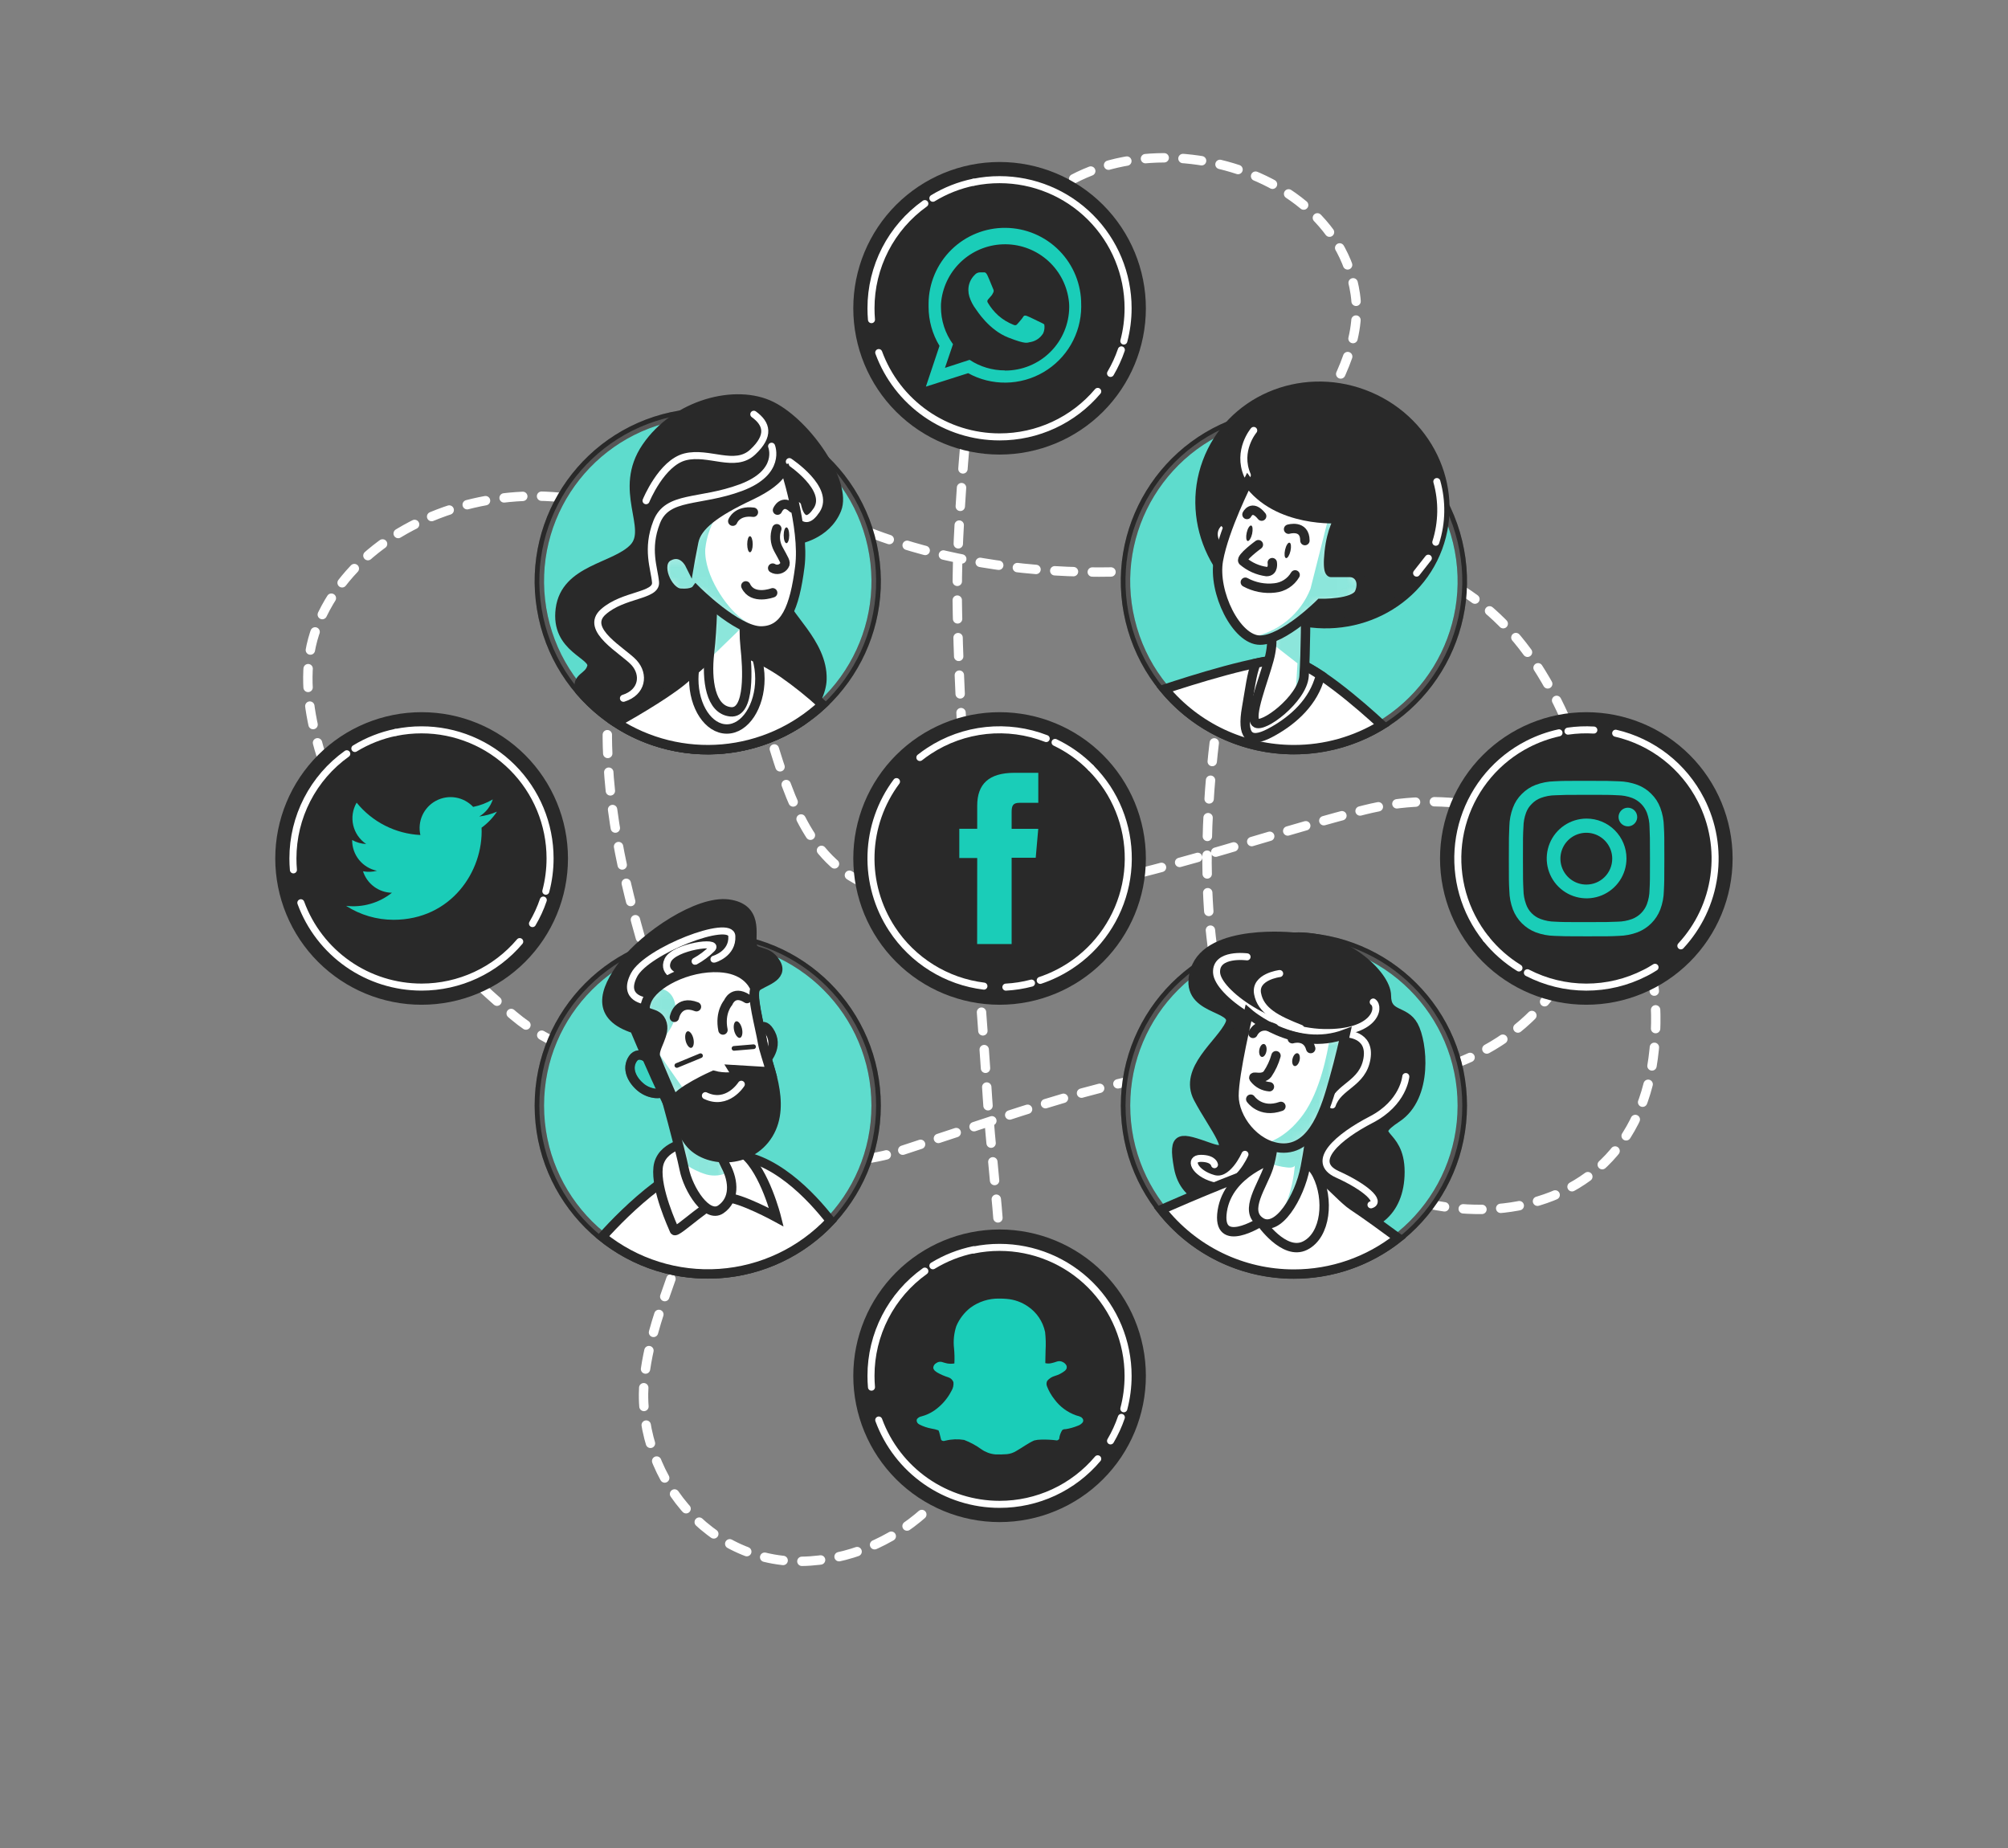 <svg xmlns="http://www.w3.org/2000/svg" width="214" height="197" viewBox="0 0 214 197" fill="none"><rect x="0" y="0" width="214" height="197" fill="#808080" stroke="none"/><path d="M96.21 122.592C111.126 117.722 120.696 114.032 131.589 113.904C131.589 113.904 147.104 115.903 153.524 113.904C172.296 108.049 173.931 86.726 163.796 70.984C153.301 54.681 134.413 59.334 134.413 59.334C111.806 63.486 96.724 58.906 88.836 55.092C82.514 52.045 74.874 53.179 70.004 58.221C68.906 59.309 68.048 60.614 67.483 62.052C60.545 81.051 68.536 99.617 71.386 110.955C72.439 115.158 81.29 127.463 96.21 122.592Z" stroke="white" stroke-linecap="round" stroke-linejoin="round" stroke-dasharray="2 2"></path><path d="M103.118 43.999C102.515 51.112 101.881 58.324 102.04 65.433C102.412 82.656 104.141 99.823 105.237 117.007C105.892 127.249 107.916 138.073 105.853 148.251C103.923 157.791 96.326 165.666 86.375 166.372C75.422 167.151 67.508 156.926 68.703 146.642C69.597 138.938 74.228 131.82 74.502 124.056C74.866 113.604 62.651 114.953 54.711 108.22C45.368 100.311 36.145 89.795 33.431 77.537C32.648 74.014 32.447 70.261 33.752 66.875C39.663 51.587 64.752 47.748 74.502 60.742C84.547 74.138 80.588 93.621 97.028 95.448C113.467 97.276 129.603 90.274 145.434 86.315C161.266 82.356 178.921 92.102 176.182 112.8C173.443 133.498 147.87 132.916 135.997 118.586C124.124 104.257 129.603 75.05 132.038 63.464C133.378 57.113 136.819 51.412 139.836 45.745C142.212 41.277 145.208 36.611 144.437 31.334C142.165 15.776 116.189 11.377 108.293 24.803C108.284 24.82 104.274 30.337 103.118 43.999Z" stroke="white" stroke-linecap="round" stroke-linejoin="round" stroke-dasharray="2 2"></path><path d="M106.529 106.589C102.527 106.589 98.688 104.999 95.858 102.169C93.028 99.339 91.438 95.501 91.438 91.498C91.438 87.496 93.028 83.657 95.858 80.827C98.688 77.997 102.527 76.407 106.529 76.407C110.532 76.407 114.37 77.997 117.2 80.827C120.03 83.657 121.62 87.496 121.62 91.498C121.62 95.501 120.03 99.339 117.2 102.169C114.37 104.999 110.532 106.589 106.529 106.589Z" fill="#292929" stroke="#292929" stroke-miterlimit="10"></path><path d="M104.137 100.619H107.813V91.421H110.381L110.651 88.339H107.813V86.576C107.813 85.853 107.959 85.566 108.669 85.566H110.655V82.369H108.113C105.378 82.369 104.145 83.571 104.145 85.874V88.331H102.236V91.451H104.145L104.137 100.619Z" fill="#1ACDB8"></path><path d="M112.444 79.129C113.859 79.805 115.148 80.718 116.253 81.83" stroke="white" stroke-width="0.75" stroke-linecap="round" stroke-linejoin="round"></path><path d="M98.033 80.738C98.346 80.49 98.675 80.254 99.018 80.028C100.843 78.831 102.928 78.087 105.099 77.859C107.27 77.631 109.464 77.926 111.498 78.718" stroke="white" stroke-width="0.75" stroke-linecap="round" stroke-linejoin="round"></path><path d="M104.86 105.104C102.883 104.862 100.982 104.191 99.291 103.138C97.599 102.085 96.158 100.676 95.067 99.01C93.526 96.659 92.744 93.892 92.829 91.083C92.914 88.274 93.862 85.559 95.542 83.306" stroke="white" stroke-width="0.75" stroke-linecap="round" stroke-linejoin="round"></path><path d="M109.928 104.783C109.036 105.019 108.122 105.162 107.201 105.211" stroke="white" stroke-width="0.75" stroke-linecap="round" stroke-linejoin="round"></path><path d="M116.253 81.83C116.904 82.484 117.488 83.201 118 83.97C118.988 85.475 119.67 87.161 120.006 88.931C120.341 90.7 120.325 92.519 119.957 94.282C119.59 96.045 118.878 97.718 117.862 99.206C116.847 100.694 115.548 101.966 114.041 102.951C113.051 103.598 111.982 104.116 110.86 104.492" stroke="white" stroke-width="0.75" stroke-linecap="round" stroke-linejoin="round"></path><path d="M169.06 106.589C165.058 106.589 161.219 104.999 158.389 102.169C155.559 99.339 153.969 95.501 153.969 91.498C153.969 87.496 155.559 83.657 158.389 80.827C161.219 77.997 165.058 76.407 169.06 76.407C173.062 76.407 176.901 77.997 179.731 80.827C182.561 83.657 184.151 87.496 184.151 91.498C184.151 95.501 182.561 99.339 179.731 102.169C176.901 104.999 173.062 106.589 169.06 106.589Z" fill="#292929" stroke="#292929" stroke-miterlimit="10"></path><path d="M161.883 103.17C160.547 102.348 159.362 101.303 158.381 100.079" stroke="white" stroke-width="0.75" stroke-linecap="round" stroke-linejoin="round"></path><path d="M176.383 103.097C176.041 103.311 175.69 103.525 175.326 103.7C173.384 104.696 171.233 105.214 169.051 105.21C166.869 105.207 164.719 104.682 162.781 103.679" stroke="white" stroke-width="0.75" stroke-linecap="round" stroke-linejoin="round"></path><path d="M172.189 78.149C174.129 78.599 175.948 79.467 177.517 80.694C179.087 81.92 180.369 83.475 181.275 85.249C182.558 87.749 183.041 90.584 182.658 93.368C182.275 96.151 181.045 98.75 179.135 100.811" stroke="white" stroke-width="0.75" stroke-linecap="round" stroke-linejoin="round"></path><path d="M167.104 77.926C168.017 77.794 168.94 77.755 169.86 77.811" stroke="white" stroke-width="0.75" stroke-linecap="round" stroke-linejoin="round"></path><path d="M158.381 100.079C157.803 99.356 157.298 98.576 156.875 97.751C156.052 96.149 155.554 94.401 155.408 92.606C155.261 90.812 155.471 89.006 156.023 87.292C156.576 85.578 157.461 83.99 158.628 82.619C159.795 81.248 161.221 80.12 162.824 79.3C163.877 78.761 164.994 78.36 166.15 78.106" stroke="white" stroke-width="0.75" stroke-linecap="round" stroke-linejoin="round"></path><path d="M169.06 84.714C171.273 84.714 171.534 84.714 172.407 84.761C172.932 84.768 173.452 84.865 173.944 85.048C174.3 85.187 174.623 85.398 174.894 85.669C175.164 85.939 175.375 86.263 175.514 86.619C175.696 87.111 175.792 87.631 175.797 88.155C175.835 89.011 175.844 89.29 175.844 91.498C175.844 93.707 175.844 93.968 175.797 94.841C175.792 95.365 175.696 95.885 175.514 96.377C175.377 96.735 175.166 97.059 174.896 97.33C174.625 97.6 174.301 97.811 173.944 97.948C173.452 98.131 172.932 98.228 172.407 98.235C171.551 98.273 171.273 98.282 169.06 98.282C166.847 98.282 166.591 98.282 165.717 98.235C165.193 98.228 164.673 98.131 164.181 97.948C163.823 97.815 163.498 97.604 163.231 97.332C162.965 97.062 162.763 96.736 162.64 96.377C162.458 95.885 162.363 95.365 162.358 94.841C162.315 93.985 162.306 93.707 162.306 91.498C162.306 89.29 162.306 89.028 162.358 88.155C162.363 87.631 162.458 87.111 162.64 86.619C162.772 86.259 162.984 85.934 163.261 85.669C163.527 85.394 163.852 85.181 164.211 85.048C164.703 84.865 165.223 84.768 165.747 84.761C166.603 84.723 166.882 84.714 169.09 84.714M169.09 83.225C166.843 83.225 166.565 83.225 165.666 83.272C164.98 83.287 164.301 83.417 163.659 83.657C163.108 83.866 162.609 84.192 162.195 84.612C161.773 85.025 161.447 85.526 161.241 86.08C160.998 86.722 160.868 87.401 160.855 88.087C160.813 88.969 160.804 89.251 160.804 91.511C160.804 93.771 160.804 94.04 160.855 94.935C160.868 95.623 160.998 96.303 161.241 96.947C161.454 97.495 161.779 97.994 162.195 98.41C162.611 98.826 163.11 99.152 163.659 99.365C164.301 99.605 164.98 99.735 165.666 99.75C166.552 99.788 166.83 99.797 169.09 99.797C171.35 99.797 171.62 99.797 172.514 99.75C173.2 99.735 173.879 99.605 174.521 99.365C175.07 99.152 175.569 98.826 175.985 98.41C176.401 97.994 176.726 97.495 176.94 96.947C177.182 96.303 177.312 95.623 177.325 94.935C177.368 94.053 177.376 93.771 177.376 91.511C177.376 89.251 177.376 88.981 177.325 88.087C177.312 87.401 177.182 86.722 176.94 86.08C176.733 85.526 176.407 85.025 175.985 84.612C175.572 84.192 175.072 83.866 174.521 83.657C173.879 83.417 173.2 83.287 172.514 83.272C171.628 83.233 171.346 83.225 169.09 83.225Z" fill="#1ACDB8"></path><path d="M169.06 87.248C168.221 87.254 167.402 87.508 166.707 87.979C166.012 88.449 165.472 89.115 165.155 89.892C164.838 90.669 164.758 91.523 164.925 92.345C165.093 93.168 165.5 93.922 166.095 94.514C166.691 95.105 167.448 95.507 168.272 95.668C169.095 95.83 169.948 95.744 170.723 95.422C171.498 95.099 172.16 94.554 172.626 93.856C173.092 93.158 173.34 92.337 173.34 91.498C173.34 90.371 172.892 89.29 172.095 88.493C171.298 87.696 170.217 87.248 169.09 87.248M169.06 94.28C168.514 94.28 167.98 94.118 167.526 93.815C167.072 93.511 166.719 93.08 166.51 92.576C166.301 92.072 166.246 91.516 166.352 90.981C166.459 90.445 166.722 89.954 167.108 89.567C167.494 89.181 167.986 88.918 168.521 88.812C169.057 88.705 169.612 88.76 170.116 88.969C170.621 89.178 171.052 89.532 171.355 89.986C171.659 90.44 171.821 90.974 171.821 91.519C171.821 91.882 171.75 92.241 171.612 92.577C171.473 92.912 171.27 93.216 171.013 93.473C170.757 93.729 170.452 93.933 170.117 94.071C169.782 94.21 169.423 94.281 169.06 94.28Z" fill="#1ACDB8"></path><path d="M174.483 87.081C174.483 87.278 174.425 87.469 174.315 87.633C174.206 87.796 174.051 87.923 173.87 87.999C173.688 88.074 173.489 88.093 173.296 88.055C173.103 88.017 172.927 87.922 172.788 87.783C172.649 87.644 172.554 87.467 172.516 87.275C172.478 87.082 172.497 86.882 172.572 86.701C172.648 86.52 172.775 86.365 172.938 86.255C173.101 86.146 173.293 86.088 173.49 86.088C173.753 86.088 174.006 86.193 174.192 86.379C174.378 86.565 174.483 86.818 174.483 87.081Z" fill="#1ACDB8"></path><path d="M106.529 161.729C102.527 161.729 98.688 160.139 95.858 157.308C93.028 154.478 91.438 150.64 91.438 146.637C91.438 142.634 93.028 138.795 95.858 135.965C98.688 133.134 102.526 131.543 106.529 131.542C110.532 131.543 114.371 133.134 117.201 135.965C120.031 138.795 121.62 142.634 121.62 146.637C121.62 150.64 120.03 154.478 117.2 157.308C114.37 160.139 110.532 161.729 106.529 161.729Z" fill="#292929" stroke="#292929" stroke-miterlimit="10"></path><path d="M99.42 134.91C100.759 134.093 102.228 133.514 103.764 133.198" stroke="white" stroke-width="0.75" stroke-linecap="round" stroke-linejoin="round"></path><path d="M92.876 147.848C92.842 147.45 92.825 147.044 92.825 146.637C92.823 144.455 93.343 142.303 94.341 140.362C95.34 138.421 96.787 136.747 98.564 135.479" stroke="white" stroke-width="0.75" stroke-linecap="round" stroke-linejoin="round"></path><path d="M116.989 155.484C115.705 157.007 114.103 158.23 112.296 159.069C110.49 159.907 108.521 160.34 106.529 160.338C103.721 160.338 100.98 159.476 98.676 157.869C96.373 156.262 94.619 153.986 93.651 151.35" stroke="white" stroke-width="0.75" stroke-linecap="round" stroke-linejoin="round"></path><path d="M119.506 151.071C119.207 151.942 118.822 152.781 118.355 153.575" stroke="white" stroke-width="0.75" stroke-linecap="round" stroke-linejoin="round"></path><path d="M103.764 133.228C104.674 133.042 105.6 132.949 106.529 132.95C110.162 132.95 113.645 134.393 116.214 136.961C118.782 139.53 120.225 143.014 120.225 146.646C120.226 147.829 120.073 149.007 119.771 150.151" stroke="white" stroke-width="0.75" stroke-linecap="round" stroke-linejoin="round"></path><path fill-rule="evenodd" clip-rule="evenodd" d="M115.273 151.067C115.094 150.973 114.902 150.904 114.704 150.862C113.774 150.539 112.964 149.942 112.38 149.15C112.045 148.729 111.776 148.26 111.584 147.759C111.543 147.664 111.525 147.561 111.53 147.458C111.535 147.355 111.564 147.254 111.614 147.164C111.825 146.919 112.103 146.742 112.414 146.654C112.808 146.541 113.176 146.352 113.497 146.098C113.559 146.04 113.612 145.972 113.651 145.897C113.663 145.872 113.671 145.846 113.677 145.82C113.702 145.726 113.694 145.626 113.655 145.537C113.57 145.381 113.439 145.256 113.279 145.178C113.181 145.122 113.072 145.088 112.96 145.078C112.847 145.068 112.734 145.084 112.628 145.122C112.441 145.191 112.25 145.247 112.055 145.289C111.841 145.341 111.618 145.341 111.404 145.289C111.404 145.263 111.404 145.212 111.404 145.144C111.404 144.75 111.426 144.347 111.43 143.924C111.47 143.27 111.453 142.614 111.378 141.964C111.145 140.851 110.486 139.875 109.542 139.241C108.876 138.782 108.102 138.506 107.295 138.441C107.021 138.415 106.756 138.407 106.486 138.407C105.384 138.387 104.306 138.73 103.418 139.383C102.762 139.897 102.247 140.568 101.92 141.334C101.666 142.102 101.583 142.915 101.676 143.718C101.726 144.239 101.739 144.762 101.714 145.285C101.715 145.296 101.715 145.308 101.714 145.319C101.459 145.364 101.199 145.364 100.944 145.319C100.764 145.289 100.571 145.216 100.353 145.156C100.254 145.135 100.151 145.136 100.052 145.158C99.953 145.18 99.86 145.223 99.78 145.285C99.692 145.331 99.617 145.398 99.561 145.48C99.506 145.562 99.472 145.657 99.463 145.756C99.461 145.771 99.461 145.787 99.463 145.803C99.491 145.929 99.56 146.041 99.66 146.124C99.745 146.192 99.818 146.239 99.861 146.273C100.244 146.493 100.65 146.67 101.072 146.8C101.195 146.839 101.307 146.906 101.401 146.995C101.494 147.084 101.566 147.193 101.611 147.314C101.647 147.638 101.573 147.965 101.402 148.242C100.971 149.084 100.339 149.806 99.561 150.344C99.15 150.624 98.694 150.833 98.213 150.96C98.025 150.992 97.855 151.091 97.734 151.238L97.708 151.294C97.691 151.359 97.69 151.426 97.704 151.492C97.718 151.557 97.747 151.619 97.789 151.671C97.844 151.737 97.913 151.791 97.991 151.829C98.385 152.03 98.806 152.174 99.24 152.257C99.505 152.296 99.766 152.361 100.019 152.45C100.019 152.45 100.049 152.539 100.101 152.664C100.173 152.882 100.208 153.143 100.289 153.417C100.301 153.454 100.323 153.488 100.353 153.514C100.382 153.54 100.417 153.558 100.456 153.567C100.555 153.596 100.661 153.588 100.755 153.545H100.781C101.426 153.387 102.096 153.363 102.75 153.472C103.408 153.724 104.029 154.06 104.599 154.474C105.035 154.781 105.544 154.967 106.075 155.013C106.492 155.031 106.91 155.022 107.325 154.988C107.675 154.951 108.011 154.835 108.31 154.649C108.977 154.269 109.568 153.815 110.219 153.528C110.469 153.466 110.727 153.436 110.985 153.438C111.525 153.422 112.066 153.45 112.603 153.52H112.654C112.726 153.509 112.791 153.472 112.838 153.417C112.868 153.384 112.888 153.344 112.898 153.301C112.898 153.25 112.928 153.224 112.898 153.267C112.9 153.253 112.9 153.238 112.898 153.224C112.949 152.942 113.053 152.671 113.206 152.428C113.301 152.354 113.42 152.317 113.54 152.325H113.57C114.01 152.255 114.441 152.134 114.854 151.966C115.057 151.9 115.238 151.779 115.376 151.615C115.405 151.574 115.426 151.528 115.437 151.478C115.447 151.429 115.447 151.378 115.436 151.329C115.426 151.28 115.405 151.233 115.376 151.193C115.346 151.152 115.308 151.118 115.265 151.093L115.273 151.067Z" fill="#1ACDB8"></path><path d="M44.94 106.589C42.957 106.591 40.993 106.202 39.161 105.444C37.328 104.687 35.663 103.575 34.261 102.174C32.858 100.772 31.745 99.108 30.986 97.276C30.227 95.444 29.836 93.481 29.836 91.498C29.836 89.515 30.227 87.552 30.986 85.72C31.745 83.888 32.858 82.224 34.261 80.822C35.663 79.421 37.328 78.309 39.161 77.552C40.993 76.794 42.957 76.405 44.94 76.407C48.943 76.407 52.781 77.997 55.611 80.827C58.441 83.657 60.031 87.496 60.031 91.498C60.031 95.501 58.441 99.339 55.611 102.169C52.781 104.999 48.943 106.589 44.94 106.589Z" fill="#292929" stroke="#292929" stroke-miterlimit="10"></path><path d="M37.818 79.775C39.156 78.958 40.626 78.378 42.162 78.063" stroke="white" stroke-width="0.75" stroke-linecap="round" stroke-linejoin="round"></path><path d="M31.27 92.714C31.235 92.311 31.218 91.909 31.218 91.498C31.217 89.315 31.737 87.164 32.735 85.223C33.734 83.282 35.181 81.608 36.958 80.34" stroke="white" stroke-width="0.75" stroke-linecap="round" stroke-linejoin="round"></path><path d="M55.388 100.358C54.103 101.876 52.502 103.096 50.698 103.934C48.894 104.771 46.929 105.206 44.94 105.207C42.131 105.21 39.388 104.35 37.085 102.742C34.781 101.134 33.027 98.857 32.062 96.219" stroke="white" stroke-width="0.75" stroke-linecap="round" stroke-linejoin="round"></path><path d="M57.9 95.932C57.604 96.806 57.218 97.646 56.748 98.44" stroke="white" stroke-width="0.75" stroke-linecap="round" stroke-linejoin="round"></path><path d="M42.162 78.067C43.072 77.881 43.999 77.788 44.927 77.789C48.56 77.789 52.043 79.232 54.612 81.8C57.18 84.369 58.623 87.853 58.623 91.485C58.624 92.668 58.471 93.847 58.17 94.99" stroke="white" stroke-width="0.75" stroke-linecap="round" stroke-linejoin="round"></path><path d="M36.885 96.548C38.394 97.52 40.15 98.035 41.944 98.034C48.069 98.034 51.527 92.859 51.322 88.219C51.966 87.75 52.522 87.17 52.965 86.507C52.363 86.772 51.726 86.947 51.073 87.025C51.762 86.614 52.276 85.966 52.52 85.202C51.872 85.584 51.165 85.855 50.427 86.002C49.931 85.473 49.274 85.122 48.559 85.003C47.843 84.885 47.108 85.005 46.468 85.346C45.827 85.687 45.317 86.23 45.016 86.89C44.715 87.55 44.641 88.291 44.803 88.998C43.492 88.933 42.209 88.592 41.037 87.997C39.866 87.403 38.834 86.569 38.007 85.549C37.585 86.275 37.455 87.135 37.644 87.954C37.834 88.773 38.327 89.489 39.025 89.957C38.5 89.936 37.988 89.789 37.531 89.529C37.521 90.298 37.78 91.047 38.263 91.645C38.746 92.244 39.423 92.655 40.176 92.808C39.691 92.938 39.181 92.957 38.687 92.863C38.898 93.519 39.308 94.092 39.861 94.502C40.413 94.913 41.08 95.141 41.769 95.153C41.087 95.696 40.304 96.098 39.466 96.338C38.628 96.577 37.751 96.649 36.885 96.548Z" fill="#1ACDB8"></path><path d="M106.529 47.949C102.527 47.949 98.688 46.359 95.858 43.529C93.028 40.699 91.438 36.86 91.438 32.858C91.438 28.855 93.028 25.017 95.858 22.186C98.688 19.356 102.527 17.766 106.529 17.766C110.532 17.766 114.37 19.356 117.2 22.186C120.03 25.017 121.62 28.855 121.62 32.858C121.62 36.86 120.03 40.699 117.2 43.529C114.37 46.359 110.532 47.949 106.529 47.949Z" fill="#292929" stroke="#292929" stroke-miterlimit="10"></path><path fill-rule="evenodd" clip-rule="evenodd" d="M115.226 32.489C115.245 30.333 114.407 28.257 112.896 26.718C111.384 25.179 109.324 24.304 107.167 24.285C105.01 24.265 102.934 25.104 101.395 26.615C99.857 28.127 98.981 30.187 98.962 32.344C98.962 32.46 98.962 32.579 98.962 32.695C98.962 34.165 99.364 35.607 100.126 36.864L98.675 41.208L103.178 39.774C104.412 40.453 105.8 40.8 107.208 40.781C108.616 40.762 109.995 40.378 111.21 39.666C112.425 38.954 113.434 37.939 114.139 36.72C114.843 35.501 115.22 34.12 115.23 32.712C115.23 32.648 115.23 32.558 115.226 32.489ZM107.094 39.479C105.758 39.482 104.451 39.09 103.336 38.353L100.708 39.209L101.564 36.688C100.724 35.533 100.274 34.14 100.28 32.712C100.28 32.494 100.28 32.284 100.315 32.057C100.518 30.385 101.33 28.847 102.596 27.736C103.862 26.625 105.493 26.02 107.177 26.035C108.862 26.051 110.481 26.687 111.726 27.822C112.97 28.956 113.753 30.51 113.925 32.186C113.942 32.362 113.951 32.538 113.951 32.712C113.942 34.52 113.215 36.249 111.931 37.522C110.647 38.794 108.91 39.504 107.103 39.496L107.094 39.479Z" fill="#1ACDB8"></path><path fill-rule="evenodd" clip-rule="evenodd" d="M110.826 34.326C110.625 34.227 109.649 33.748 109.465 33.684C109.281 33.619 109.148 33.585 109.037 33.782C108.926 33.979 108.519 34.424 108.408 34.552C108.297 34.681 108.173 34.702 107.98 34.604C107.393 34.373 106.851 34.039 106.379 33.619C105.943 33.223 105.569 32.763 105.271 32.254C105.16 32.057 105.271 31.95 105.361 31.852C105.451 31.753 105.558 31.621 105.66 31.505L105.733 31.411C105.776 31.338 105.81 31.27 105.857 31.175C105.886 31.122 105.901 31.063 105.901 31.002C105.901 30.942 105.886 30.882 105.857 30.829C105.806 30.73 105.429 29.755 105.241 29.361C105.053 28.967 104.907 29.031 104.813 29.031C104.719 29.031 104.565 29.031 104.432 29.031C104.33 29.033 104.23 29.056 104.138 29.099C104.046 29.142 103.964 29.203 103.897 29.279C103.673 29.491 103.496 29.747 103.377 30.03C103.257 30.314 103.198 30.619 103.204 30.927C103.205 31.156 103.24 31.384 103.306 31.604C103.461 32.098 103.702 32.562 104.017 32.973C104.115 33.102 105.395 35.164 107.441 35.969C109.487 36.774 109.465 36.491 109.833 36.457C110.111 36.405 110.374 36.294 110.606 36.132C110.837 35.971 111.032 35.762 111.177 35.52C111.309 35.224 111.349 34.897 111.293 34.578C111.16 34.475 111.027 34.424 110.826 34.326Z" fill="#1ACDB8"></path><path d="M99.42 21.131C100.759 20.314 102.228 19.734 103.764 19.419" stroke="white" stroke-width="0.75" stroke-linecap="round" stroke-linejoin="round"></path><path d="M92.876 34.069C92.842 33.671 92.825 33.264 92.825 32.858C92.823 30.675 93.343 28.524 94.341 26.583C95.34 24.642 96.787 22.968 98.564 21.7" stroke="white" stroke-width="0.75" stroke-linecap="round" stroke-linejoin="round"></path><path d="M116.989 41.717C115.704 43.239 114.102 44.461 112.296 45.298C110.489 46.136 108.521 46.569 106.529 46.566C103.721 46.567 100.98 45.705 98.676 44.098C96.373 42.49 94.619 40.215 93.651 37.578" stroke="white" stroke-width="0.75" stroke-linecap="round" stroke-linejoin="round"></path><path d="M119.506 37.292C119.207 38.164 118.821 39.004 118.355 39.8" stroke="white" stroke-width="0.75" stroke-linecap="round" stroke-linejoin="round"></path><path d="M103.764 19.427C104.674 19.241 105.6 19.147 106.529 19.149C110.162 19.149 113.645 20.592 116.214 23.16C118.782 25.729 120.225 29.212 120.225 32.845C120.226 34.028 120.073 35.206 119.771 36.35" stroke="white" stroke-width="0.75" stroke-linecap="round" stroke-linejoin="round"></path><path d="M137.897 135.779C147.809 135.779 155.843 127.744 155.843 117.833C155.843 107.922 147.809 99.887 137.897 99.887C127.986 99.887 119.951 107.922 119.951 117.833C119.951 127.744 127.986 135.779 137.897 135.779Z" fill="#1ACDB8" stroke="#292929" stroke-miterlimit="10"></path><path opacity="0.3" d="M137.897 135.779C147.809 135.779 155.843 127.744 155.843 117.833C155.843 107.922 147.809 99.887 137.897 99.887C127.986 99.887 119.951 107.922 119.951 117.833C119.951 127.744 127.986 135.779 137.897 135.779Z" fill="white" stroke="#292929" stroke-miterlimit="10"></path><path d="M137.897 99.887C137.897 99.887 128.819 98.903 127.373 103.392C125.926 107.882 132.029 107.086 131.066 109.17C130.103 111.255 126.089 113.968 127.694 117.033C129.299 120.097 132.188 123.453 128.978 122.331C125.768 121.21 124.967 120.885 125.609 124.416C126.251 127.947 129.62 128.91 135.077 128.426C140.534 127.942 140.05 130.515 143.098 130.836C146.145 131.157 149.197 129.389 149.197 124.895C149.197 120.401 145.507 121.368 148.876 119.121C152.244 116.874 151.606 111.096 150.643 109.333C149.68 107.569 147.754 108.37 147.754 106.123C147.754 103.876 143.123 99.587 137.897 99.887Z" fill="#292929" stroke="#292929" stroke-miterlimit="10"></path><path d="M132.903 101.984C132.903 101.984 129.543 101.535 129.654 103.662C129.765 105.789 135.595 109.936 141.086 110.052C146.577 110.167 147.134 107.36 146.35 106.799" stroke="white" stroke-width="0.75" stroke-linecap="round" stroke-linejoin="round"></path><path d="M136.378 103.765C136.378 103.765 133.69 104.098 134.024 105.905C134.358 107.711 136.04 108.592 138.621 109.603" stroke="white" stroke-width="0.75" stroke-linecap="round" stroke-linejoin="round"></path><path d="M149.821 114.743C149.821 114.743 149.599 117.546 146.128 119.339C142.657 121.133 139.528 123.812 142.524 125.164C145.52 126.517 147.232 128.075 146.111 128.413" stroke="white" stroke-width="0.75" stroke-linecap="round" stroke-linejoin="round"></path><path d="M132.68 123.033C132.68 123.033 131.336 126.17 129.32 125.601C127.304 125.032 126.628 123.461 127.976 123.461C129.325 123.461 129.432 124.133 129.432 124.133" stroke="white" stroke-width="0.75" stroke-linecap="round" stroke-linejoin="round"></path><path d="M143.38 110.193C143.38 110.193 146.132 110.15 145.683 112.838C145.233 115.526 142.657 115.753 141.985 117.769" stroke="white" stroke-width="0.75" stroke-linecap="round" stroke-linejoin="round"></path><path d="M137.897 135.796C141.925 135.801 145.837 134.443 148.995 131.944C147.737 131.015 145.494 129.376 144.189 128.52C142.301 127.262 139.785 123.346 136.425 124.043C133.729 124.608 126.513 127.716 123.765 128.922C125.444 131.066 127.589 132.8 130.038 133.991C132.486 135.182 135.174 135.799 137.897 135.796Z" fill="white" stroke="#292929" stroke-miterlimit="10"></path><path d="M135.877 123.453C135.877 123.453 130.904 124.895 130.262 129.068C129.62 133.241 134.353 130.232 134.353 130.232C134.353 130.232 136.84 133.883 139.087 132.762C141.334 131.64 141.655 127.784 140.371 125.216C139.087 122.648 135.877 123.453 135.877 123.453Z" fill="white" stroke="#292929" stroke-miterlimit="10"></path><path d="M135.745 120.388C135.771 121.755 135.585 123.118 135.192 124.428C134.563 126.367 132.513 129.038 134.336 130.236C136.16 131.435 138.497 127.621 139.104 124.42C139.712 121.218 140.153 117.392 140.153 117.392L135.745 120.388Z" fill="white"></path><mask id="mask0_280_233" style="mask-type:luminance" maskUnits="userSpaceOnUse" x="133" y="117" width="8" height="14"><path d="M135.745 120.388C135.771 121.755 135.585 123.118 135.192 124.428C134.563 126.367 132.513 129.038 134.336 130.236C136.16 131.435 138.497 127.621 139.104 124.42C139.712 121.218 140.153 117.392 140.153 117.392L135.745 120.388Z" fill="white"></path></mask><g mask="url(#mask0_280_233)"><g style="mix-blend-mode:multiply" opacity="0.5"><path d="M135.321 124C135.908 124.213 136.519 124.357 137.14 124.428C137.696 124.493 137.919 124.373 137.996 124.231C137.927 125.032 137.666 127.227 136.755 128.845C136.476 129.342 136.25 129.761 136.07 130.129C137.422 129.218 138.685 126.675 139.113 124.433C139.721 121.235 140.144 117.418 140.144 117.418L135.736 120.414C135.757 121.622 135.618 122.829 135.321 124Z" fill="#1ACDB8"></path></g></g><path d="M135.745 120.388C135.771 121.755 135.585 123.118 135.192 124.428C134.563 126.367 132.513 129.038 134.336 130.236C136.16 131.435 138.497 127.621 139.104 124.42C139.712 121.218 140.153 117.392 140.153 117.392L135.745 120.388Z" stroke="#292929" stroke-miterlimit="10"></path><path d="M133.052 107.976C133.052 107.976 131.512 114.396 131.512 116.789C131.512 119.181 133.712 122.109 136.502 122.353C140.063 122.639 141.373 117.854 142.143 115.128C142.811 112.761 143.264 110.715 143.376 110.21C137.962 112.256 133.052 107.976 133.052 107.976Z" fill="white"></path><mask id="mask1_280_233" style="mask-type:luminance" maskUnits="userSpaceOnUse" x="131" y="107" width="13" height="16"><path d="M133.052 107.976C133.052 107.976 131.512 114.396 131.512 116.789C131.512 119.181 133.712 122.109 136.502 122.353C140.063 122.639 141.373 117.854 142.143 115.128C142.811 112.761 143.264 110.715 143.376 110.21C137.962 112.256 133.052 107.976 133.052 107.976Z" fill="white"></path></mask><g mask="url(#mask1_280_233)"><g style="mix-blend-mode:multiply" opacity="0.5"><path d="M143.38 110.193C142.842 110.399 142.284 110.549 141.715 110.643C141.463 112.273 140.688 116.284 138.912 118.749C137.405 120.842 135.792 121.599 134.876 121.873C135.386 122.128 135.939 122.284 136.506 122.335C140.067 122.622 141.377 117.837 142.147 115.111" fill="#1ACDB8"></path></g></g><path d="M133.052 107.976C133.052 107.976 131.512 114.396 131.512 116.789C131.512 119.181 133.712 122.109 136.502 122.353C140.063 122.639 141.373 117.854 142.143 115.128C142.811 112.761 143.264 110.715 143.376 110.21C137.962 112.256 133.052 107.976 133.052 107.976Z" stroke="#292929" stroke-miterlimit="10"></path><path d="M135.988 112.521C135.793 113.22 135.485 113.882 135.077 114.482C134.52 115.179 133.331 114.55 133.682 114.97C133.876 115.215 134.118 115.418 134.394 115.566C134.671 115.713 134.974 115.801 135.287 115.826" stroke="#292929" stroke-linecap="round" stroke-linejoin="round"></path><path d="M133.296 117.152C133.296 117.152 134.345 118.693 136.511 117.923" stroke="#292929" stroke-linecap="round" stroke-linejoin="round"></path><path d="M134.97 112.025C134.906 112.406 134.683 112.688 134.473 112.65C134.264 112.611 134.144 112.277 134.208 111.897C134.272 111.516 134.495 111.237 134.704 111.272C134.914 111.306 135.034 111.644 134.97 112.025Z" fill="#292929"></path><path d="M138.497 113.031C138.402 113.407 138.163 113.673 137.957 113.621C137.752 113.57 137.658 113.228 137.748 112.851C137.837 112.474 138.077 112.213 138.287 112.26C138.497 112.307 138.586 112.658 138.497 113.031Z" fill="#292929"></path><path d="M133.536 110.142C133.536 110.142 134.097 108.815 135.774 109.585" stroke="#292929" stroke-linecap="round" stroke-linejoin="round"></path><path d="M137.726 110.711C137.726 110.711 139.267 110.223 139.686 111.76" stroke="#292929" stroke-linecap="round" stroke-linejoin="round"></path><path d="M75.426 135.779C85.338 135.779 93.372 127.744 93.372 117.833C93.372 107.921 85.338 99.887 75.426 99.887C65.515 99.887 57.48 107.921 57.48 117.833C57.48 127.744 65.515 135.779 75.426 135.779Z" fill="#1ACDB8" stroke="#292929" stroke-miterlimit="10"></path><path opacity="0.3" d="M75.426 135.779C85.338 135.779 93.372 127.744 93.372 117.833C93.372 107.921 85.338 99.887 75.426 99.887C65.515 99.887 57.48 107.921 57.48 117.833C57.48 127.744 65.515 135.779 75.426 135.779Z" fill="white" stroke="#292929" stroke-miterlimit="10"></path><path d="M64.2 131.816C67.719 134.651 72.18 136.052 76.688 135.74C81.196 135.427 85.42 133.423 88.515 130.129C86.495 127.527 82.356 123.067 77.75 123.067C72.64 123.067 66.571 129.166 64.2 131.816Z" fill="white" stroke="#292929" stroke-miterlimit="10"></path><path d="M73.44 121.741C73.44 121.741 70.397 122.087 70.136 124.437C69.875 126.787 71.698 130.699 71.874 131.131C72.049 131.563 75.961 127.656 77.438 127.656C78.915 127.656 82.741 129.74 82.741 129.74C82.741 129.74 81.525 124.869 79.351 123.042C77.177 121.214 74.044 121.043 73.44 121.741Z" fill="white" stroke="#292929" stroke-miterlimit="10"></path><path opacity="0.5" d="M69.439 113.112C69.439 113.112 68.133 111.807 67.44 112.851C66.746 113.895 67.35 115.111 68.296 115.894C69.242 116.677 70.731 116.75 70.731 116.155C70.731 115.56 69.439 113.112 69.439 113.112Z" fill="#1ACDB8" stroke="#292929" stroke-miterlimit="10"></path><path d="M69.439 113.112C69.439 113.112 68.133 111.807 67.44 112.851C66.746 113.895 67.35 115.111 68.296 115.894C69.242 116.677 70.731 116.75 70.731 116.155C70.731 115.56 69.439 113.112 69.439 113.112Z" stroke="#292929" stroke-miterlimit="10"></path><path d="M80.661 110.086C80.661 110.086 81.269 108.52 82.138 110.172C83.006 111.824 81.354 113.3 81.354 113.3L80.661 110.086Z" fill="white" stroke="#292929" stroke-miterlimit="10"></path><path d="M70.744 116.172C70.744 116.172 72.482 122.434 72.918 124.608C73.355 126.782 75.354 129.915 76.83 128.888C78.307 127.861 78.225 125.931 77.352 124.278C76.778 123.136 76.312 121.943 75.961 120.713L70.744 116.172Z" fill="white"></path><mask id="mask2_280_233" style="mask-type:luminance" maskUnits="userSpaceOnUse" x="70" y="116" width="8" height="14"><path d="M70.744 116.172C70.744 116.172 72.482 122.434 72.918 124.608C73.355 126.782 75.354 129.915 76.83 128.888C78.307 127.861 78.225 125.931 77.352 124.278C76.778 123.136 76.312 121.943 75.961 120.713L70.744 116.172Z" fill="white"></path></mask><g mask="url(#mask2_280_233)"><g style="mix-blend-mode:multiply" opacity="0.5"><path d="M77.352 124.261C76.778 123.119 76.312 121.926 75.961 120.696L70.744 116.172C70.744 116.172 72.169 121.308 72.76 123.876C73.514 124.465 74.372 124.908 75.289 125.182C76.082 125.398 76.928 125.302 77.652 124.912C77.566 124.689 77.466 124.472 77.352 124.261Z" fill="#1ACDB8"></path></g></g><path d="M70.744 116.172C70.744 116.172 72.482 122.434 72.918 124.608C73.355 126.782 75.354 129.915 76.83 128.888C78.307 127.861 78.225 125.931 77.352 124.278C76.778 123.136 76.312 121.943 75.961 120.713L70.744 116.172Z" stroke="#292929" stroke-miterlimit="10"></path><path d="M67.624 109.649C67.624 109.649 71.711 119.493 73.453 121.74C75.195 123.987 79.873 124.176 81.889 120.884C83.905 117.593 81.628 113.146 81.281 111.143C80.935 109.14 79.998 105.84 80.584 105.233C81.17 104.625 83.627 104.188 82.672 102.622C81.718 101.055 80.323 101.838 80.152 100.709C79.98 99.579 80.845 96.792 77.626 96.36C74.408 95.928 68.754 99.75 66.498 102.707C64.243 105.665 63.524 108.344 67.624 109.649Z" fill="#292929" stroke="#292929" stroke-miterlimit="10"></path><path d="M68.908 106.692C68.908 106.692 66.229 106.491 67.573 103.914C68.916 101.338 77.883 97.867 77.994 99.771C78.106 101.676 76.09 102.237 76.09 102.237" stroke="white" stroke-width="0.75" stroke-linecap="round" stroke-linejoin="round"></path><path d="M72.512 104.252C72.512 104.252 70.496 103.803 71.168 102.348C71.84 100.893 76.77 100.208 75.876 101.115C75.345 101.647 74.742 102.099 74.082 102.459" stroke="white" stroke-width="0.75" stroke-linecap="round" stroke-linejoin="round"></path><path d="M79.004 115.564C79.004 115.564 77.528 117.91 75.178 116.78" stroke="white" stroke-width="0.75" stroke-linecap="round" stroke-linejoin="round"></path><path d="M81.269 111.126C80.943 109.256 80.083 106.238 80.472 105.361C80.211 104.732 79.313 103.264 76.659 103.127C73.265 102.951 69.614 104.864 68.916 106.692C68.219 108.519 69.875 107.548 70.483 108.866C71.091 110.184 69.524 111.738 69.875 112.692C70.226 113.647 71.874 117.4 71.874 117.4C72.135 116.356 76.051 114.614 76.051 114.614C76.618 114.764 77.204 114.823 77.789 114.79C78.572 114.704 78.136 114.006 78.136 114.006L82.146 114.246C81.804 112.984 81.397 111.884 81.269 111.126Z" fill="white"></path><mask id="mask3_280_233" style="mask-type:luminance" maskUnits="userSpaceOnUse" x="68" y="103" width="15" height="15"><path d="M81.269 111.126C80.943 109.256 80.083 106.238 80.472 105.361C80.211 104.732 79.313 103.264 76.659 103.127C73.265 102.951 69.614 104.864 68.916 106.692C68.219 108.519 69.875 107.548 70.483 108.866C71.091 110.184 69.524 111.738 69.875 112.692C70.226 113.647 71.874 117.4 71.874 117.4C72.135 116.356 76.051 114.614 76.051 114.614C76.618 114.764 77.204 114.823 77.789 114.79C78.572 114.704 78.136 114.006 78.136 114.006L82.146 114.246C81.804 112.984 81.397 111.884 81.269 111.126Z" fill="white"></path></mask><g mask="url(#mask3_280_233)"><g style="mix-blend-mode:multiply" opacity="0.5"><path d="M72.007 107.39C71.844 105.678 70.723 105.34 69.978 105.31C69.516 105.678 69.148 106.152 68.908 106.692C68.215 108.52 69.867 107.548 70.474 108.866C71.082 110.184 69.516 111.738 69.867 112.693C70.218 113.647 71.865 117.401 71.865 117.401C71.951 117.067 72.405 116.66 72.987 116.266C72.131 115.047 71.086 113.561 70.496 112.701C69.383 111.053 72.259 110.043 72.007 107.39Z" fill="#1ACDB8"></path></g></g><path d="M81.269 111.126C80.943 109.256 80.083 106.238 80.472 105.361C80.211 104.732 79.313 103.264 76.659 103.127C73.265 102.951 69.614 104.864 68.916 106.692C68.219 108.519 69.875 107.548 70.483 108.866C71.091 110.184 69.524 111.738 69.875 112.692C70.226 113.647 71.874 117.4 71.874 117.4C72.135 116.356 76.051 114.614 76.051 114.614C76.618 114.764 77.204 114.823 77.789 114.79C78.572 114.704 78.136 114.006 78.136 114.006L82.146 114.246C81.804 112.984 81.397 111.884 81.269 111.126Z" stroke="#292929" stroke-miterlimit="10"></path><path d="M73.898 110.707C74.01 111.19 73.898 111.631 73.68 111.682C73.462 111.734 73.171 111.383 73.064 110.895C72.957 110.407 73.064 109.97 73.282 109.919C73.5 109.868 73.791 110.219 73.898 110.707Z" fill="#292929"></path><path d="M79.077 109.641C79.189 110.129 79.077 110.565 78.859 110.617C78.641 110.668 78.35 110.317 78.238 109.829C78.127 109.341 78.238 108.905 78.461 108.853C78.683 108.802 78.966 109.153 79.077 109.641Z" fill="#292929"></path><path d="M71.874 108.43C71.874 108.43 72.221 106.516 74.224 107.3" stroke="#292929" stroke-linecap="round" stroke-linejoin="round"></path><path d="M79.608 106.431C78.127 105.472 77.605 106.859 77.605 106.859C77.605 106.859 76.668 107.886 77.049 109.782" stroke="#292929" stroke-linecap="round" stroke-linejoin="round"></path><path d="M72.135 113.561L74.656 112.521" stroke="#292929" stroke-width="0.5" stroke-linecap="round" stroke-linejoin="round"></path><path d="M78.225 111.738L80.31 111.563" stroke="#292929" stroke-width="0.5" stroke-linecap="round" stroke-linejoin="round"></path><path d="M142.094 79.398C151.73 77.079 157.662 67.388 155.344 57.752C153.025 48.115 143.333 42.183 133.697 44.502C124.061 46.821 118.129 56.512 120.448 66.149C122.766 75.785 132.458 81.717 142.094 79.398Z" fill="#1ACDB8" stroke="#292929" stroke-miterlimit="10"></path><path opacity="0.3" d="M142.094 79.398C151.73 77.079 157.662 67.388 155.344 57.752C153.025 48.115 143.333 42.183 133.697 44.502C124.061 46.821 118.129 56.512 120.448 66.149C122.766 75.785 132.458 81.717 142.094 79.398Z" fill="white" stroke="#292929" stroke-miterlimit="10"></path><path d="M153.224 58.378C155.642 51.86 152.1 44.535 145.314 42.018C138.528 39.501 131.067 42.745 128.65 49.263C126.232 55.781 129.773 63.105 136.56 65.622C143.346 68.139 150.807 64.896 153.224 58.378Z" fill="#292929" stroke="#292929" stroke-miterlimit="10"></path><path d="M153.13 51.326C153.723 53.447 153.685 55.694 153.019 57.793" stroke="white" stroke-width="0.75" stroke-linecap="round" stroke-linejoin="round"></path><path d="M152.222 59.492C152.222 59.492 151.426 60.515 150.973 61.084" stroke="white" stroke-width="0.75" stroke-linecap="round" stroke-linejoin="round"></path><path d="M133.613 45.877C133.613 45.877 131.798 48.017 132.932 50.645" stroke="white" stroke-width="0.75" stroke-linecap="round" stroke-linejoin="round"></path><path d="M137.897 79.899C141.204 79.905 144.448 78.992 147.266 77.263C145.173 75.332 139.725 70.526 137.157 70.316C134.469 70.098 126.624 72.61 124.111 73.445C125.794 75.467 127.902 77.094 130.285 78.21C132.667 79.325 135.266 79.902 137.897 79.899Z" fill="white" stroke="#292929" stroke-miterlimit="10"></path><path d="M140.547 72.581C140.619 72.367 140.684 72.153 140.752 71.977C139.374 71.061 138.077 70.393 137.157 70.316C136.04 70.305 134.925 70.433 133.84 70.697C133.365 71.981 133.241 73.265 132.855 75.452C132.333 78.41 133.117 79.279 135.291 78.149C137.465 77.019 139.678 75.187 140.547 72.581Z" fill="white" stroke="#292929" stroke-miterlimit="10"></path><path d="M135.329 67.098C135.329 67.098 135.851 68.057 135.244 70.316C134.636 72.576 133.104 76.308 133.814 77.019C134.525 77.729 138.809 74.494 138.98 72.058C139.151 69.623 139.156 64.752 139.156 64.752L135.329 67.098Z" fill="white"></path><mask id="mask4_280_233" style="mask-type:luminance" maskUnits="userSpaceOnUse" x="133" y="64" width="7" height="14"><path d="M135.329 67.098C135.329 67.098 135.851 68.057 135.244 70.316C134.636 72.576 133.104 76.308 133.814 77.019C134.525 77.729 138.809 74.494 138.98 72.058C139.151 69.623 139.156 64.752 139.156 64.752L135.329 67.098Z" fill="white"></path></mask><g mask="url(#mask4_280_233)"><g style="mix-blend-mode:multiply" opacity="0.5"><path d="M135.53 68.561L138.278 70.701L138.068 74.126C138.555 73.531 138.871 72.815 138.98 72.054C139.156 69.619 139.156 64.748 139.156 64.748L135.329 67.094C135.515 67.559 135.584 68.063 135.53 68.561Z" fill="#1ACDB8"></path></g></g><path d="M135.329 67.098C135.329 67.098 135.851 68.057 135.244 70.316C134.636 72.576 133.104 76.308 133.814 77.019C134.525 77.729 138.809 74.494 138.98 72.058C139.151 69.623 139.156 64.752 139.156 64.752L135.329 67.098Z" stroke="#292929" stroke-miterlimit="10"></path><path d="M130.968 56.402C130.968 56.402 130.36 54.836 129.577 55.974C128.794 57.112 129.748 58.495 130.185 58.495C130.621 58.495 130.968 56.402 130.968 56.402Z" fill="white" stroke="#292929" stroke-miterlimit="10"></path><path d="M132.98 51.356C132.98 51.356 130.459 56.312 129.851 59.706C129.243 63.1 131.764 68.228 134.285 68.228C136.806 68.228 140.705 64.316 140.705 64.316C140.705 64.316 144.356 64.401 144.878 63.186C145.4 61.97 144.792 61.012 143.834 61.012H141.921C141.921 61.012 141.398 61.273 141.659 58.837C141.921 56.402 142.704 55.272 142.704 55.272C142.704 55.272 136.104 55.79 132.98 51.356Z" fill="white"></path><mask id="mask5_280_233" style="mask-type:luminance" maskUnits="userSpaceOnUse" x="129" y="51" width="17" height="18"><path d="M132.98 51.356C132.98 51.356 130.459 56.312 129.851 59.706C129.243 63.1 131.764 68.228 134.285 68.228C136.806 68.228 140.705 64.316 140.705 64.316C140.705 64.316 144.356 64.401 144.878 63.186C145.4 61.97 144.792 61.012 143.834 61.012H141.921C141.921 61.012 141.398 61.273 141.659 58.837C141.921 56.402 142.704 55.272 142.704 55.272C142.704 55.272 136.104 55.79 132.98 51.356Z" fill="white"></path></mask><g mask="url(#mask5_280_233)"><g style="mix-blend-mode:multiply" opacity="0.5"><path d="M139.665 62.745C139.136 64.091 138.266 65.275 137.14 66.183C136.015 67.09 134.672 67.688 133.245 67.919H133.219C133.548 68.112 133.921 68.216 134.302 68.223C136.823 68.223 140.722 64.311 140.722 64.311C140.722 64.311 144.373 64.397 144.895 63.181C145.417 61.966 144.809 61.007 143.851 61.007H141.938C141.938 61.007 141.415 61.268 141.677 58.833C141.938 56.398 142.721 55.268 142.721 55.268C142.721 55.268 142.293 55.298 141.587 55.268H141.557" fill="#1ACDB8"></path></g></g><path d="M132.98 51.356C132.98 51.356 130.459 56.312 129.851 59.706C129.243 63.1 131.764 68.228 134.285 68.228C136.806 68.228 140.705 64.316 140.705 64.316C140.705 64.316 144.356 64.401 144.878 63.186C145.4 61.97 144.792 61.012 143.834 61.012H141.921C141.921 61.012 141.398 61.273 141.659 58.837C141.921 56.402 142.704 55.272 142.704 55.272C142.704 55.272 136.104 55.79 132.98 51.356Z" stroke="#292929" stroke-miterlimit="10"></path><path d="M133.442 56.903C133.339 57.357 133.125 57.695 132.967 57.66C132.808 57.626 132.766 57.233 132.868 56.77C132.971 56.308 133.185 55.978 133.343 56.013C133.502 56.047 133.536 56.445 133.442 56.903Z" fill="#292929"></path><path d="M137.529 58.726C137.426 59.18 137.212 59.522 137.054 59.484C136.896 59.445 136.853 59.056 136.956 58.598C137.058 58.14 137.272 57.802 137.431 57.84C137.589 57.879 137.632 58.272 137.529 58.726Z" fill="#292929"></path><path d="M134.109 58.054C134.109 58.054 132.196 59.445 132.457 59.792C133.171 60.406 134.049 60.799 134.983 60.922C135.766 60.922 135.59 59.967 135.59 59.967" stroke="#292929" stroke-linecap="round" stroke-linejoin="round"></path><path d="M132.719 62.056C133.675 62.577 134.769 62.79 135.851 62.664C136.298 62.62 136.728 62.471 137.106 62.229C137.484 61.987 137.799 61.66 138.026 61.273" stroke="#292929" stroke-linecap="round" stroke-linejoin="round"></path><path d="M132.894 54.836C132.894 54.836 133.416 53.706 134.46 55.011" stroke="#292929" stroke-linecap="round" stroke-linejoin="round"></path><path d="M137.328 56.402C137.328 56.402 139.07 55.88 139.07 57.617" stroke="#292929" stroke-linecap="round" stroke-linejoin="round"></path><path d="M78.34 79.663C88.12 78.054 94.744 68.822 93.135 59.042C91.527 49.262 82.295 42.638 72.515 44.246C62.735 45.855 56.111 55.087 57.719 64.867C59.328 74.647 68.56 81.271 78.34 79.663Z" fill="#1ACDB8" stroke="#292929" stroke-miterlimit="10"></path><path opacity="0.3" d="M78.34 79.663C88.12 78.054 94.744 68.822 93.135 59.042C91.527 49.262 82.295 42.638 72.515 44.246C62.735 45.855 56.111 55.087 57.719 64.867C59.328 74.647 68.56 81.271 78.34 79.663Z" fill="white" stroke="#292929" stroke-miterlimit="10"></path><path d="M63.079 71.057C62.77 72.285 61.367 72.114 61.795 73.625C64.662 76.982 68.667 79.163 73.043 79.751C77.419 80.34 81.858 79.293 85.51 76.813C86.794 75.294 87.564 73.697 87.599 72.413C87.714 68.493 83.571 65.565 83.349 63.678C83.126 61.791 84.915 57.523 84.915 57.523C84.915 57.523 88.048 57.074 89.169 54.279C90.291 51.484 86.028 45.197 82.219 43.292C78.41 41.388 72.032 43.07 68.899 47.658C65.766 52.246 69.571 56.278 67.555 58.405C65.54 60.532 60.279 60.643 59.719 64.898C59.158 69.152 63.413 69.713 63.079 71.057Z" fill="#292929" stroke="#292929" stroke-miterlimit="10"></path><path d="M82.232 47.56C82.232 47.56 83.366 50.337 78.949 51.977C74.532 53.616 71.125 52.734 69.987 55.636C68.848 58.538 69.734 60.562 69.862 62.056C69.991 63.55 66.439 63.314 64.299 65.21C62.158 67.106 66.439 69.375 67.581 70.637C68.724 71.9 68.463 73.792 66.443 74.425" stroke="white" stroke-width="0.75" stroke-linecap="round" stroke-linejoin="round"></path><path d="M68.852 53.367C68.852 53.367 70.492 49.327 73.017 48.694C75.542 48.06 78.32 49.956 80.212 48.189C82.103 46.421 81.727 45.163 80.336 44.153" stroke="white" stroke-width="0.75" stroke-linecap="round" stroke-linejoin="round"></path><path d="M84.123 49.199C84.123 49.199 88.545 52.105 87.029 54.377C85.514 56.65 85.009 53.873 85.009 53.873" stroke="white" stroke-width="0.75" stroke-linecap="round" stroke-linejoin="round"></path><path d="M65.694 77.027C69.046 79.194 73.026 80.18 77.002 79.83C80.978 79.479 84.724 77.812 87.646 75.093C86.325 73.879 84.923 72.755 83.451 71.729C80.652 69.824 78.414 69.161 76.847 69.263C76.847 69.263 75.615 69.824 73.265 72.062C71.733 73.522 68.052 75.692 65.694 77.027Z" fill="white" stroke="#292929" stroke-miterlimit="10"></path><path d="M80.986 72.341C80.987 71.596 80.881 70.855 80.669 70.141C79.484 69.548 78.172 69.254 76.847 69.285C76.847 69.285 75.867 69.713 73.997 71.425C73.957 71.742 73.937 72.06 73.937 72.379C73.937 75.32 75.512 77.699 77.46 77.699C79.407 77.699 80.986 75.281 80.986 72.341Z" fill="white" stroke="#292929" stroke-miterlimit="10"></path><path d="M75.949 63.554C75.949 63.554 75.949 66.691 75.615 69.601C75.281 72.512 75.726 75.645 77.853 75.867C79.98 76.09 79.642 71.056 79.42 69.041C79.288 67.776 79.288 66.501 79.42 65.236L75.949 63.554Z" fill="white"></path><mask id="mask6_280_233" style="mask-type:luminance" maskUnits="userSpaceOnUse" x="75" y="63" width="5" height="13"><path d="M75.949 63.554C75.949 63.554 75.949 66.691 75.615 69.601C75.281 72.512 75.726 75.645 77.853 75.867C79.98 76.09 79.642 71.056 79.42 69.041C79.288 67.776 79.288 66.501 79.42 65.236L75.949 63.554Z" fill="white"></path></mask><g mask="url(#mask6_280_233)"><g style="mix-blend-mode:multiply" opacity="0.5"><path d="M75.55 70.278L79.33 66.614C79.33 66.498 79.33 66.387 79.33 66.284L78.559 64.851L75.936 63.567C75.936 63.567 75.936 66.704 75.602 69.614C75.589 69.824 75.568 70.051 75.55 70.278Z" fill="#1ACDB8"></path></g></g><path d="M75.949 63.554C75.949 63.554 75.949 66.691 75.615 69.601C75.281 72.512 75.726 75.645 77.853 75.867C79.98 76.09 79.642 71.056 79.42 69.041C79.288 67.776 79.288 66.501 79.42 65.236L75.949 63.554Z" stroke="#292929" stroke-miterlimit="10"></path><path d="M83.563 49.562C83.563 49.562 83.785 51.018 79.98 52.811C76.175 54.604 74.271 56.055 73.937 57.733C73.603 59.411 73.488 60.087 73.488 60.087C73.488 60.087 72.704 58.516 71.249 59.3C69.794 60.083 71.138 63.109 72.482 63.22C73.826 63.331 74.16 62.882 74.16 62.882C74.16 62.882 78.525 67.248 81.097 67.248C83.67 67.248 84.68 64.787 85.24 60.4C85.784 56.188 83.563 49.562 83.563 49.562Z" fill="white"></path><mask id="mask7_280_233" style="mask-type:luminance" maskUnits="userSpaceOnUse" x="70" y="49" width="16" height="19"><path d="M83.563 49.562C83.563 49.562 83.785 51.018 79.98 52.811C76.175 54.604 74.271 56.055 73.937 57.733C73.603 59.411 73.488 60.087 73.488 60.087C73.488 60.087 72.704 58.516 71.249 59.3C69.794 60.083 71.138 63.109 72.482 63.22C73.826 63.331 74.16 62.882 74.16 62.882C74.16 62.882 78.525 67.248 81.097 67.248C83.67 67.248 84.68 64.787 85.24 60.4C85.784 56.188 83.563 49.562 83.563 49.562Z" fill="white"></path></mask><g mask="url(#mask7_280_233)"><g style="mix-blend-mode:multiply" opacity="0.5"><path d="M75.161 58.542C75.297 57.132 75.799 55.782 76.616 54.626C75.02 55.67 74.151 56.654 73.937 57.733C73.599 59.415 73.488 60.087 73.488 60.087C73.488 60.087 72.704 58.516 71.249 59.3C69.794 60.083 71.138 63.109 72.482 63.22C73.826 63.331 74.16 62.882 74.16 62.882C74.16 62.882 78.525 67.247 81.097 67.247C80.334 66.868 79.616 66.403 78.957 65.861C77.434 64.748 75.037 61.324 75.161 58.542Z" fill="#1ACDB8"></path></g></g><path d="M83.563 49.562C83.563 49.562 83.785 51.018 79.98 52.811C76.175 54.604 74.271 56.055 73.937 57.733C73.603 59.411 73.488 60.087 73.488 60.087C73.488 60.087 72.704 58.516 71.249 59.3C69.794 60.083 71.138 63.109 72.482 63.22C73.826 63.331 74.16 62.882 74.16 62.882C74.16 62.882 78.525 67.248 81.097 67.248C83.67 67.248 84.68 64.787 85.24 60.4C85.784 56.188 83.563 49.562 83.563 49.562Z" stroke="#292929" stroke-miterlimit="10"></path><path d="M82.788 56.355C82.661 56.702 82.608 57.072 82.633 57.44C82.659 57.809 82.761 58.168 82.934 58.495C83.52 59.595 83.815 59.959 83.597 60.254C83.534 60.356 83.452 60.444 83.356 60.514C83.259 60.583 83.15 60.633 83.033 60.661C82.917 60.688 82.797 60.693 82.679 60.673C82.561 60.654 82.449 60.612 82.347 60.549" stroke="#292929" stroke-linecap="round" stroke-linejoin="round"></path><path d="M82.347 63.181C82.347 63.181 80.207 63.99 79.484 62.445" stroke="#292929" stroke-linecap="round" stroke-linejoin="round"></path><path d="M80.22 58.007C80.22 58.473 80.088 58.863 79.925 58.863C79.762 58.863 79.634 58.486 79.634 58.007C79.634 57.528 79.762 57.151 79.925 57.151C80.088 57.151 80.22 57.54 80.22 58.007Z" fill="#292929"></path><path d="M83.815 57.895C83.978 57.895 84.111 57.518 84.111 57.052C84.111 56.587 83.978 56.209 83.815 56.209C83.652 56.209 83.52 56.587 83.52 57.052C83.52 57.518 83.652 57.895 83.815 57.895Z" fill="#292929"></path><path d="M78.093 55.55C78.093 55.55 78.521 54.373 80.293 54.596" stroke="#292929" stroke-linecap="round" stroke-linejoin="round"></path><path d="M82.861 54.373C82.861 54.373 83.374 53.128 84.474 54.155" stroke="#292929" stroke-linecap="round" stroke-linejoin="round"></path></svg>